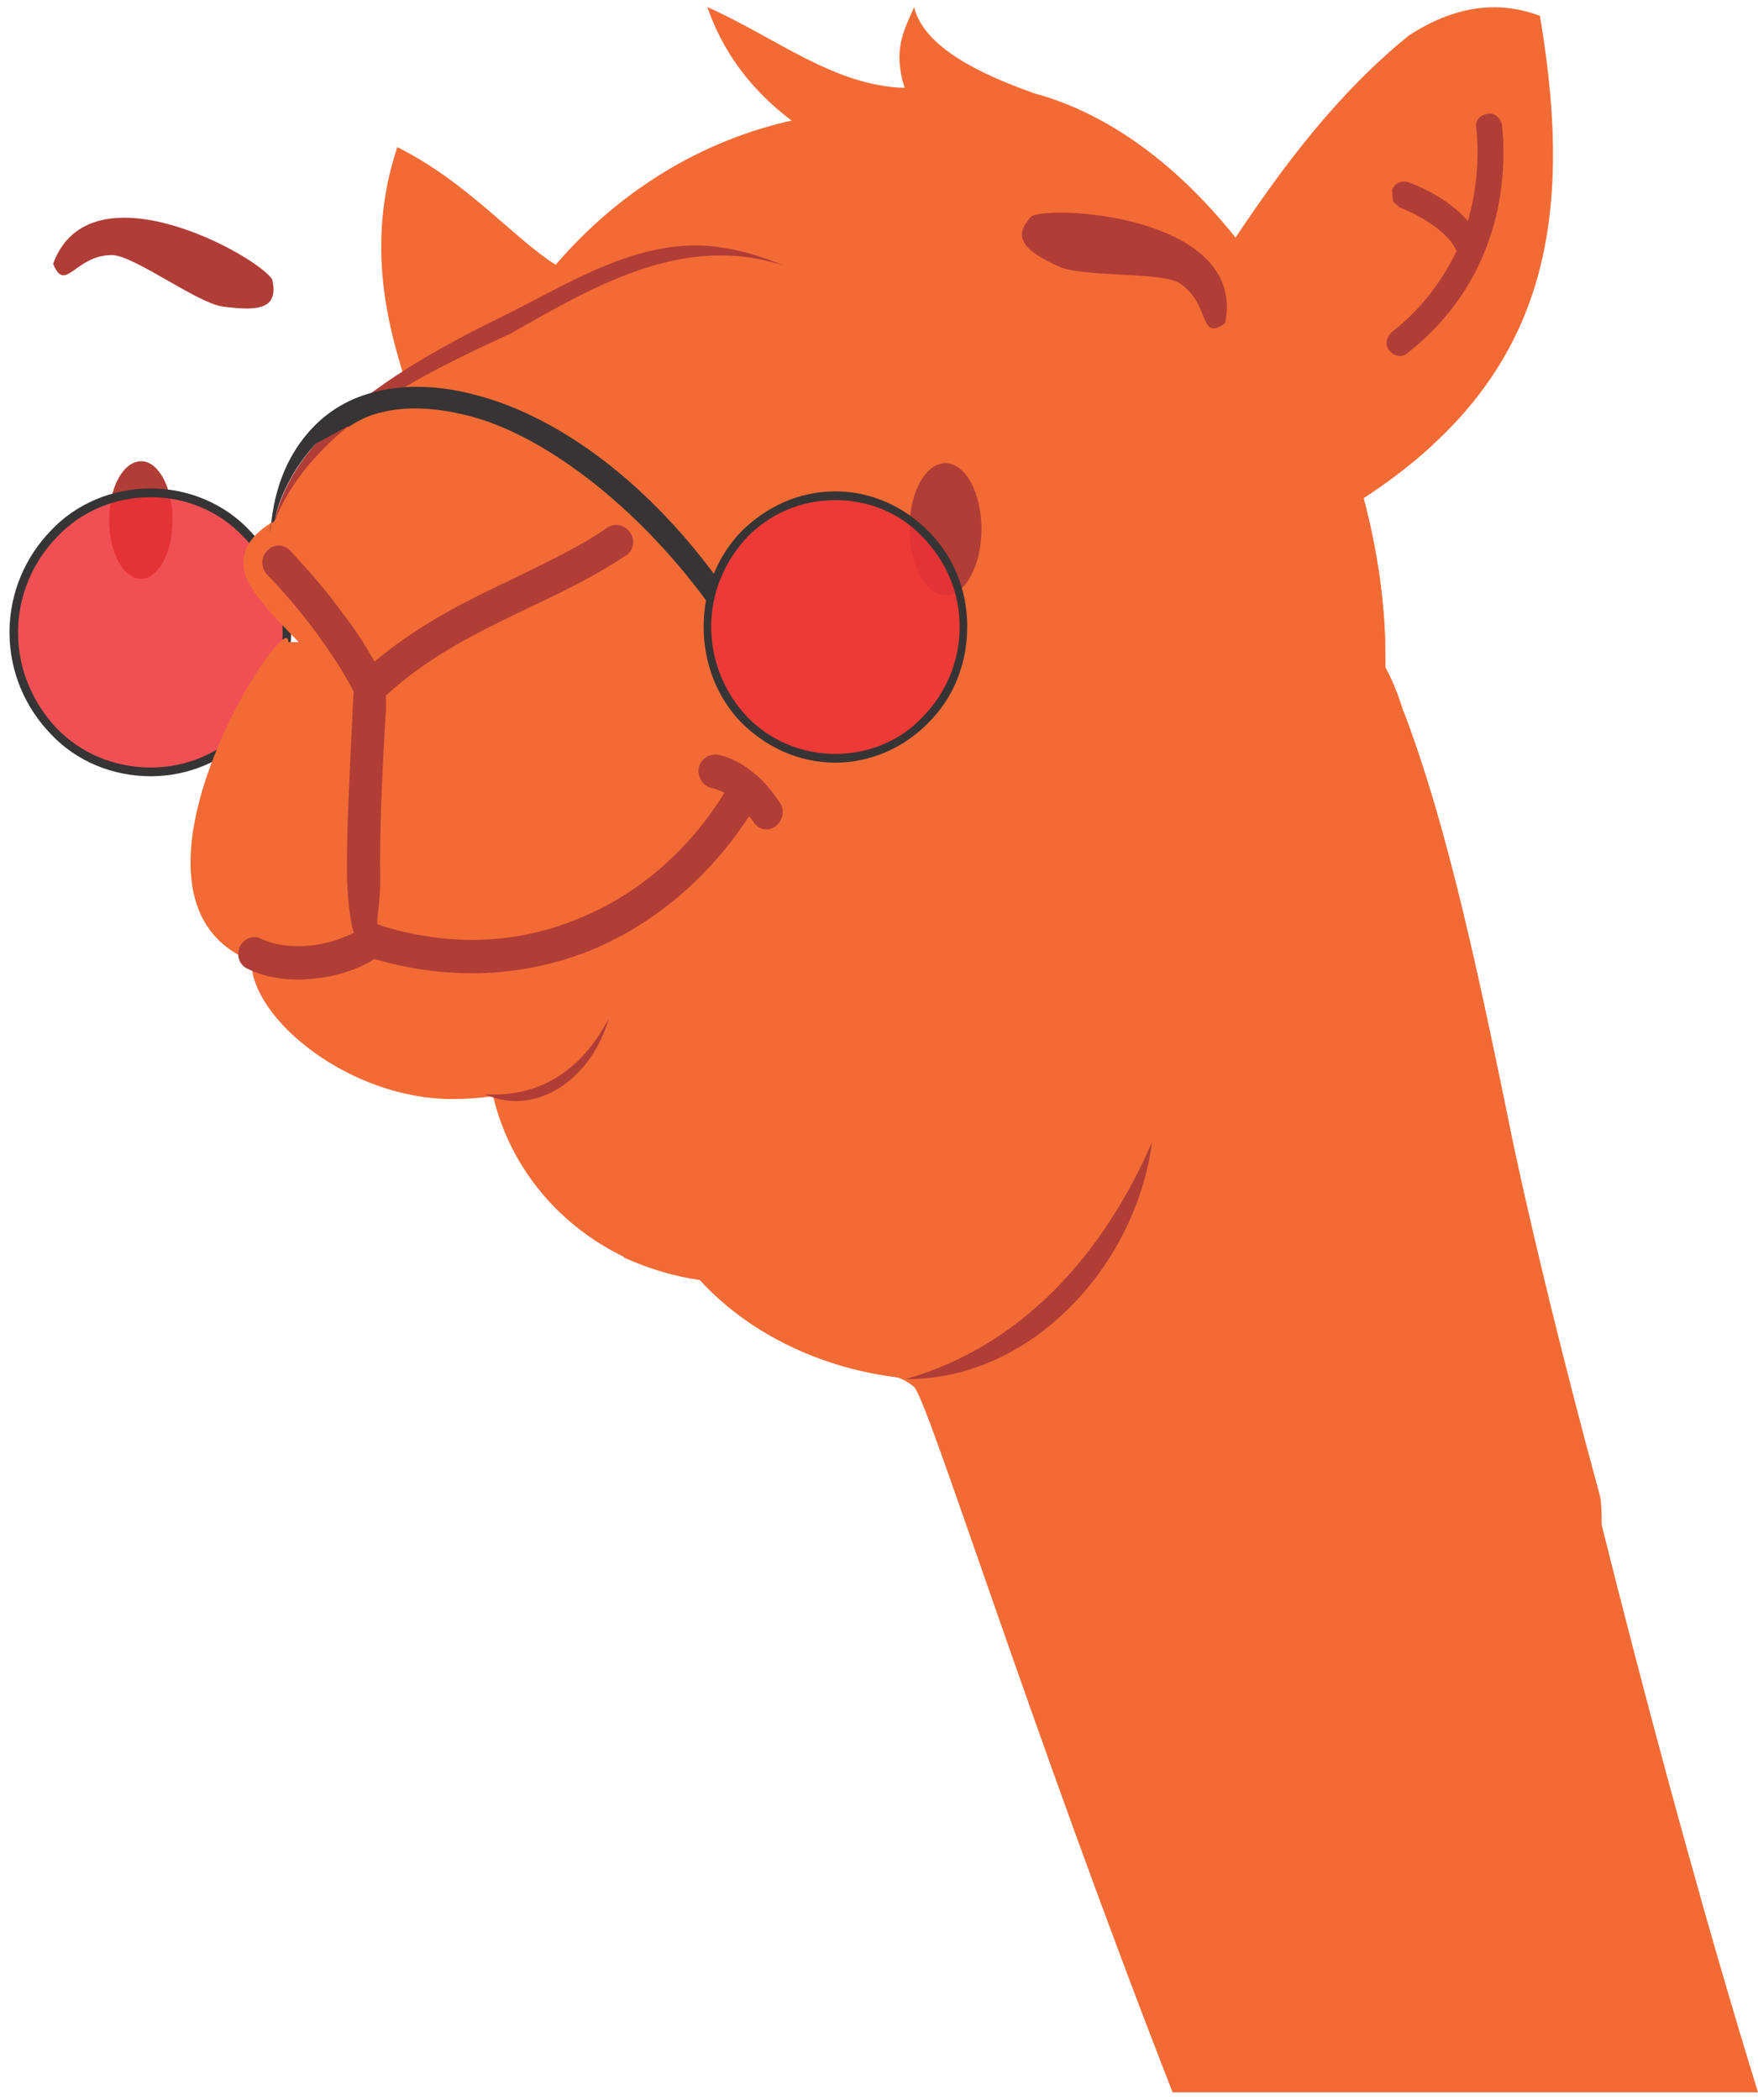 <svg width="134" height="160" viewBox="0 0 134 160" fill="none" xmlns="http://www.w3.org/2000/svg">
<path d="M8.313 39.585C8.313 42.103 9.397 44.104 10.77 44.104C12.071 44.104 13.155 42.103 13.155 39.585C13.155 37.14 12.071 35.14 10.77 35.14C9.397 35.14 8.313 37.14 8.313 39.585Z" fill="#B13D37"/>
<path fill-rule="evenodd" clip-rule="evenodd" d="M11.492 37.51C5.71 37.51 1.084 42.325 1.084 48.178C1.084 54.104 5.71 58.845 11.492 58.845C17.202 58.845 21.828 54.104 21.828 48.178C21.828 42.325 17.202 37.51 11.492 37.51Z" fill="#ED3237" fill-opacity="0.851"/>
<path d="M11.493 37.214C8.53 37.214 5.783 38.399 3.904 40.399C1.953 42.4 0.724 45.141 0.724 48.178C0.724 51.215 1.953 53.956 3.904 55.957C5.783 57.957 8.53 59.142 11.493 59.142C14.384 59.142 17.131 57.957 19.01 55.957C20.962 53.956 22.19 51.215 22.19 48.178C22.19 45.141 20.962 42.4 19.01 40.399C17.131 38.399 14.384 37.214 11.493 37.214ZM4.338 40.918C6.145 38.992 8.675 37.881 11.493 37.881C14.24 37.881 16.77 38.992 18.577 40.918C20.384 42.77 21.54 45.363 21.54 48.178C21.54 51.067 20.384 53.586 18.577 55.512C16.77 57.364 14.24 58.475 11.493 58.475C8.675 58.475 6.145 57.364 4.338 55.512C2.531 53.586 1.375 51.067 1.375 48.178C1.375 45.363 2.531 42.77 4.338 40.918Z" fill="#373435"/>
<path d="M134 159.412C126.628 135.557 118.97 104.553 115.356 87.218C112.754 74.476 110.369 63.068 106.971 54.178L68.158 104.85C68.664 104.998 69.17 105.22 69.676 105.665C70.616 106.331 78.465 131.483 89.379 159.412H134Z" fill="#F26B35"/>
<path fill-rule="evenodd" clip-rule="evenodd" d="M109.212 33.879C107.694 35.286 105.959 36.62 103.936 37.953C105.02 42.028 105.598 46.176 105.598 49.955C105.598 50.251 105.598 50.547 105.598 50.844C106.971 53.437 107.766 56.548 107.766 59.808C107.766 61.956 107.405 63.882 106.899 65.734C106.971 66.771 107.044 67.882 107.044 68.92C107.044 78.55 101.84 86.921 94.106 91.218C91.359 99.219 82.397 105.146 71.844 105.146C64.255 105.146 57.533 102.108 53.341 97.515C51.318 97.219 49.366 96.626 47.559 95.811C48.643 61.66 75.747 34.249 109.212 33.879Z" fill="#F26B35"/>
<path d="M79.218 42.175C79.507 44.101 80.447 45.509 81.603 45.509C82.904 45.509 83.988 43.509 83.988 41.064C83.988 40.62 83.988 40.101 83.916 39.73C82.326 40.471 80.736 41.286 79.218 42.175Z" fill="#B13D37"/>
<path d="M57.678 62.919C58.04 63.215 58.618 63.29 59.052 62.993C59.63 62.623 59.847 61.808 59.485 61.215C59.341 61.067 59.269 60.844 59.124 60.696C58.618 61.437 58.112 62.178 57.678 62.919Z" fill="#B13D37"/>
<path d="M87.818 86.995C86.59 96.403 78.639 105.145 69.026 105.071C77.916 102.552 84.132 95.514 87.818 86.995Z" fill="#B13D37"/>
<path d="M121.932 113.889C119.186 103.814 116.945 94.553 115.355 87.219C112.753 74.477 110.368 63.069 106.971 54.179L68.158 104.851C68.664 104.999 69.17 105.221 69.676 105.666C70.254 106.11 73.723 116.185 78.999 130.779H120.487C121.282 127.964 122.511 115.963 121.932 113.889Z" fill="#F26B35"/>
<path fill-rule="evenodd" clip-rule="evenodd" d="M37.584 83.514C36.572 83.662 35.56 83.736 34.476 83.736C26.67 83.736 19.153 77.662 19.153 73.217C7.228 68.401 22.117 45.732 21.972 48.918H22.767C21.033 47.14 19.226 45.288 18.72 43.88C18.142 42.028 19.153 40.695 20.96 39.658C21.394 36.694 24.936 32.398 30.718 28.471C29.778 25.286 27.754 18.767 30.284 11.21C35.633 13.877 39.174 18.174 42.355 20.174C47.053 14.692 53.341 10.692 60.568 9.136C64.544 7.358 68.88 6.395 73.506 6.395C81.457 6.395 88.612 11.136 94.177 18.1C97.791 12.692 101.983 7.062 107.404 2.691C110.729 0.542 114.054 -0.05 117.379 1.209C120.125 17.433 117.668 28.99 103.935 37.954C105.019 42.028 105.597 46.177 105.597 49.955C105.597 50.251 105.597 50.548 105.597 50.844C106.971 53.437 107.766 56.548 107.766 59.808C107.766 61.956 107.404 63.882 106.898 65.734C106.971 66.772 107.043 67.883 107.043 68.92C107.043 78.551 101.839 86.922 94.105 91.219C91.359 99.219 82.396 105.146 71.844 105.146C64.255 105.146 57.533 102.109 53.341 97.516C45.535 96.404 39.319 90.848 37.584 83.514Z" fill="#F26B35"/>
<path d="M4.048 20.1C4.988 22.397 5.71 19.434 8.529 19.434C10.192 19.434 14.962 23.064 16.986 23.36C19.805 23.73 21.25 23.508 20.744 21.286C19.66 19.508 6.867 12.396 4.048 20.1Z" fill="#B13D37"/>
<path d="M105.816 26.62C105.599 26.175 105.671 25.657 106.105 25.286C108.49 23.434 110.008 21.212 111.02 19.137C110.369 17.508 107.695 16.174 106.683 15.804L106.177 15.359L106.105 14.47C106.322 13.952 106.827 13.729 107.333 13.878C107.767 14.026 110.297 14.989 111.887 16.841C112.971 13.063 112.537 10.025 112.537 9.803C112.393 9.285 112.754 8.766 113.332 8.692C113.838 8.544 114.344 8.914 114.489 9.507C114.489 9.951 116.079 20.026 107.261 26.916C106.827 27.286 106.249 27.138 105.888 26.694L105.816 26.62Z" fill="#B13D37"/>
<path d="M47.704 42.325C48.282 41.954 48.427 41.213 48.066 40.621C47.704 40.028 46.909 39.806 46.331 40.176C44.09 41.732 41.633 42.843 39.248 44.029C35.634 45.732 32.02 47.51 28.551 50.4C27.828 49.14 27.033 47.881 26.093 46.695C24.937 45.066 23.564 43.51 22.118 41.954C21.612 41.436 20.817 41.436 20.383 41.954C19.877 42.399 19.877 43.214 20.311 43.732C21.757 45.214 22.985 46.695 24.142 48.251C25.154 49.659 26.166 51.14 26.96 52.696L26.888 53.881C26.671 58.697 26.382 63.586 26.455 67.068C26.527 68.698 26.671 70.031 26.96 71.068C25.949 71.587 24.864 71.883 23.78 72.031C22.335 72.18 20.962 72.031 19.877 71.513C19.299 71.216 18.576 71.513 18.287 72.106C17.998 72.772 18.215 73.513 18.866 73.809C20.383 74.55 22.19 74.772 23.997 74.55C25.587 74.402 27.25 73.883 28.551 73.069C34.405 74.772 40.043 74.402 45.03 72.402C49.873 70.402 54.065 66.846 57.1 62.178L57.389 62.549C57.751 63.216 58.474 63.364 59.052 62.993C59.63 62.623 59.847 61.808 59.485 61.215C58.835 60.252 58.184 59.438 57.389 58.845C56.594 58.178 55.727 57.734 54.787 57.511C54.137 57.363 53.414 57.808 53.27 58.474C53.125 59.141 53.559 59.882 54.209 60.03C54.571 60.104 54.932 60.252 55.221 60.401C52.474 64.846 48.572 68.179 44.163 69.957C39.609 71.883 34.477 72.18 29.129 70.55C28.984 70.476 28.912 70.476 28.767 70.402C28.695 70.031 28.984 68.772 28.984 66.994C28.912 63.66 29.129 58.845 29.418 54.029V52.992C32.815 49.881 36.574 48.103 40.26 46.325C42.789 45.14 45.247 43.954 47.704 42.325Z" fill="#B13D37"/>
<path d="M87.818 86.997C86.59 96.406 78.639 105.147 69.026 105.073C77.916 102.554 84.132 95.516 87.818 86.997Z" fill="#B13D37"/>
<path d="M20.961 39.658C22.479 32.472 31.514 27.434 38.308 24.101C43.295 21.656 48.499 18.174 54.354 18.767C56.233 18.989 58.04 19.508 59.774 20.249C52.185 17.73 45.391 21.73 38.886 25.434C32.237 28.472 23.78 32.546 20.961 39.658Z" fill="#B13D37"/>
<path d="M46.403 77.589C45.102 82.182 40.91 85.145 36.935 83.367C41.416 83.664 44.524 81.219 46.403 77.589Z" fill="#B13D37"/>
<path d="M93.384 24.62C91.36 26.102 92.3 23.139 89.915 21.583C88.541 20.694 82.615 21.138 80.735 20.323C78.133 19.138 77.049 18.101 78.639 16.471C80.446 15.582 95.046 16.545 93.384 24.62Z" fill="#B13D37"/>
<path fill-rule="evenodd" clip-rule="evenodd" d="M80.879 9.729L65.122 12.1C58.617 8.914 55.437 4.914 53.919 0.543C59.123 2.84 63.532 6.544 68.953 6.692C68.013 3.728 68.953 2.247 69.676 0.543C70.399 3.58 74.735 5.655 78.711 7.062L80.879 9.729Z" fill="#F26B35"/>
<path d="M69.316 40.326C69.316 43.067 70.544 45.363 72.062 45.363C73.58 45.363 74.809 43.067 74.809 40.326C74.809 37.511 73.58 35.288 72.062 35.288C70.544 35.288 69.316 37.511 69.316 40.326Z" fill="#B13D37"/>
<path fill-rule="evenodd" clip-rule="evenodd" d="M63.678 37.732C58.257 37.732 53.921 42.251 53.921 47.733C53.921 53.29 58.257 57.734 63.678 57.734C69.099 57.734 73.436 53.29 73.436 47.733C73.436 42.251 69.099 37.732 63.678 37.732Z" fill="#ED3237" fill-opacity="0.851"/>
<path d="M63.678 37.437C60.859 37.437 58.402 38.622 56.523 40.474C54.716 42.326 53.632 44.919 53.632 47.734C53.632 50.623 54.716 53.216 56.523 55.068C58.402 56.92 60.859 58.105 63.678 58.105C66.425 58.105 68.954 56.92 70.761 55.068C72.64 53.216 73.725 50.623 73.725 47.734C73.725 44.919 72.64 42.326 70.761 40.474C68.954 38.622 66.425 37.437 63.678 37.437ZM56.956 40.918C58.691 39.14 61.076 38.103 63.678 38.103C66.28 38.103 68.665 39.14 70.328 40.918C72.062 42.696 73.146 45.067 73.146 47.734C73.146 50.475 72.062 52.846 70.328 54.623C68.665 56.401 66.28 57.439 63.678 57.439C61.076 57.439 58.691 56.401 56.956 54.623C55.294 52.846 54.21 50.475 54.21 47.734C54.21 45.067 55.294 42.696 56.956 40.918Z" fill="#373435"/>
<path d="M54.643 44.028C48.933 36.249 42.066 31.508 35.995 30.026C33.104 29.285 30.357 29.285 27.972 30.026C25.587 30.767 23.636 32.323 22.262 34.694C21.467 36.101 20.889 37.805 20.672 39.879L20.961 39.657C21.178 38.101 22.334 35.657 24.069 33.804L26.527 32.471V32.545C27.105 32.175 27.755 31.804 28.478 31.582C30.574 30.915 32.959 30.989 35.634 31.656C41.343 33.064 48.499 38.472 53.92 45.88L54.643 44.028ZM20.672 39.879C20.6 40.102 20.6 40.324 20.6 40.62L20.672 39.879Z" fill="#373435"/>
</svg>
